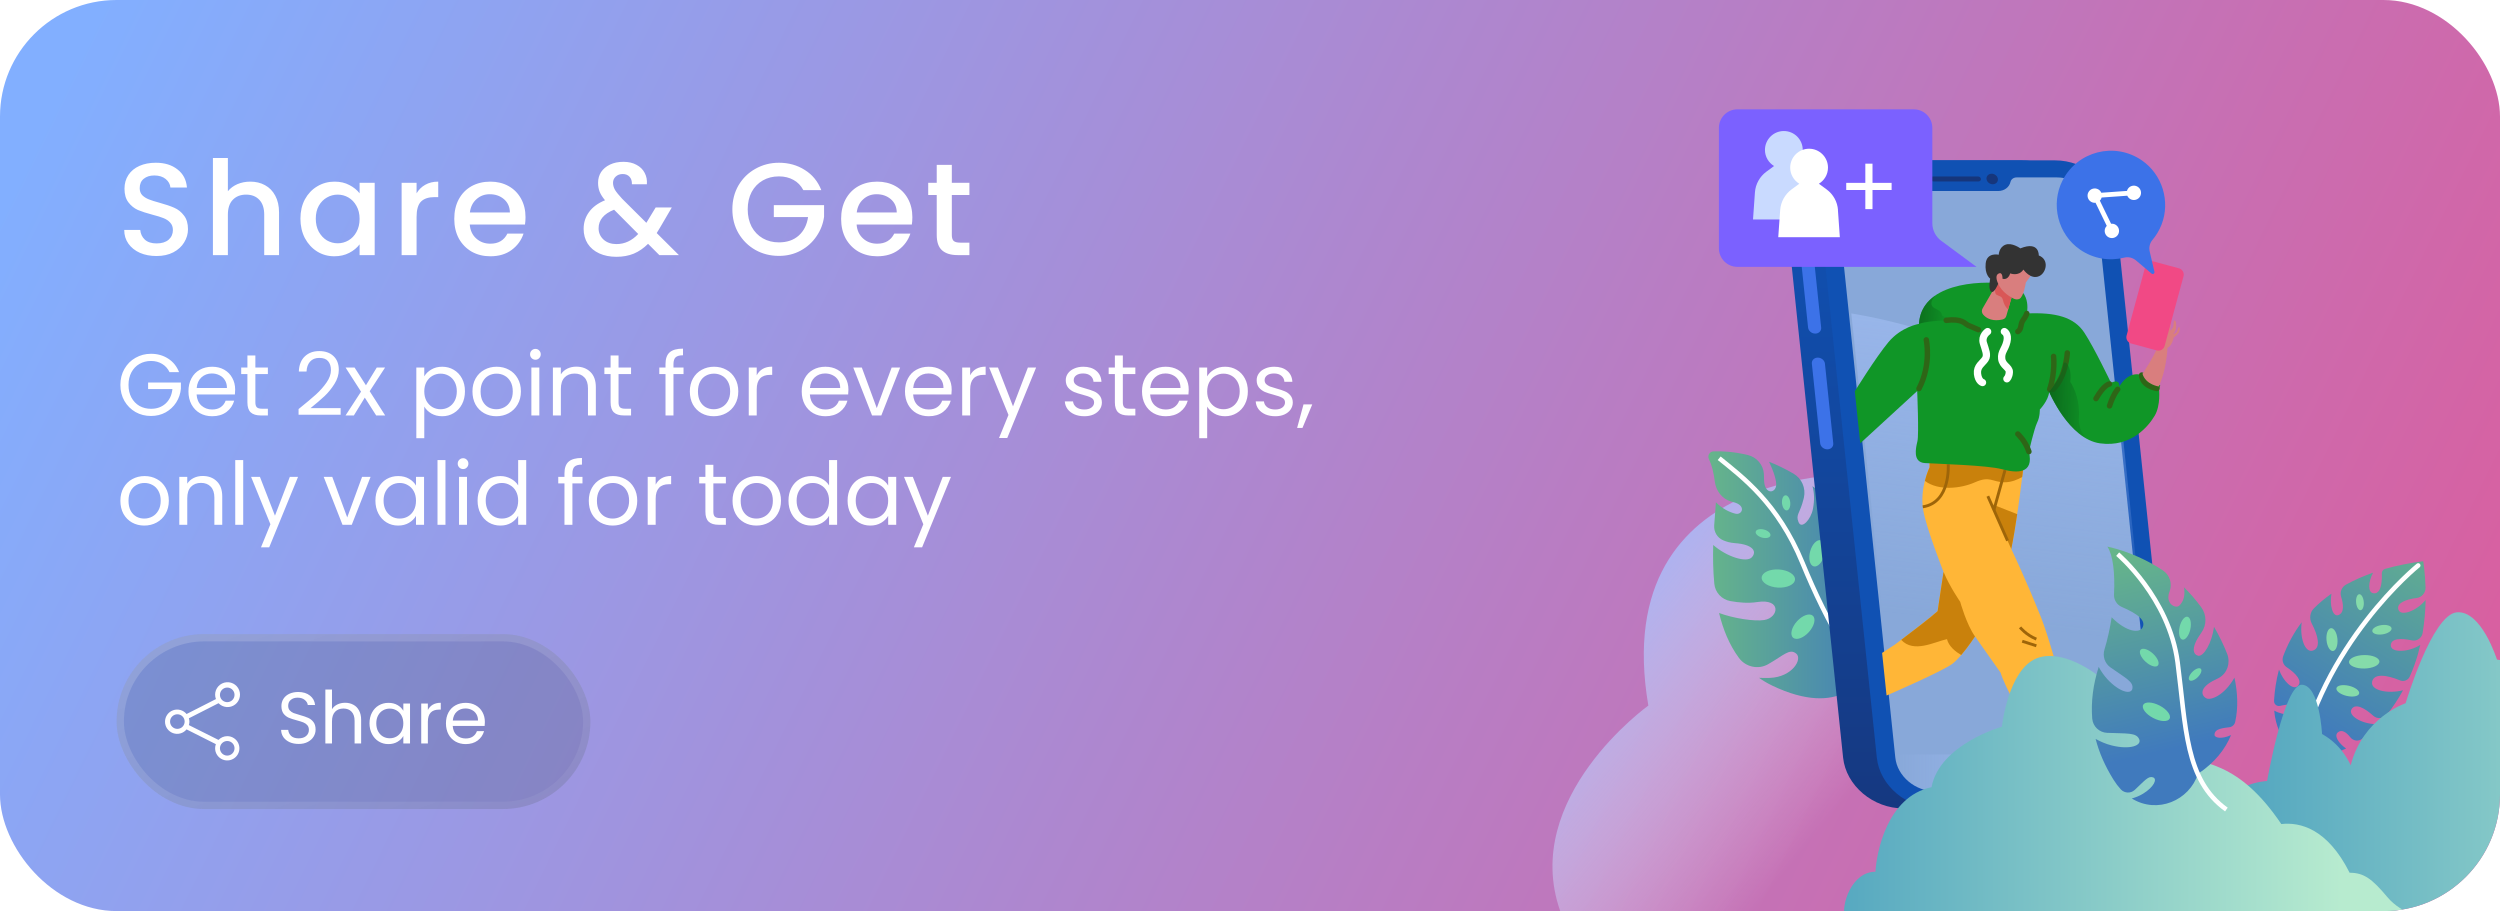 <svg width="343" height="125" viewBox="0 0 343 125" fill="none" xmlns="http://www.w3.org/2000/svg">
    <g clip-path="url(#clip0_1_1383)">
        <rect width="343" height="125" rx="16" fill="url(#paint0_linear_1_1383)"/>
        <path d="M21.472 35.126C20.632 35.126 19.876 34.982 19.204 34.694C18.532 34.394 18.004 33.974 17.62 33.434C17.236 32.894 17.044 32.264 17.044 31.544H19.24C19.288 32.084 19.498 32.528 19.87 32.876C20.254 33.224 20.788 33.398 21.472 33.398C22.18 33.398 22.732 33.23 23.128 32.894C23.524 32.546 23.722 32.102 23.722 31.562C23.722 31.142 23.596 30.8 23.344 30.536C23.104 30.272 22.798 30.068 22.426 29.924C22.066 29.78 21.562 29.624 20.914 29.456C20.098 29.24 19.432 29.024 18.916 28.808C18.412 28.58 17.98 28.232 17.62 27.764C17.26 27.296 17.08 26.672 17.08 25.892C17.08 25.172 17.26 24.542 17.62 24.002C17.98 23.462 18.484 23.048 19.132 22.76C19.78 22.472 20.53 22.328 21.382 22.328C22.594 22.328 23.584 22.634 24.352 23.246C25.132 23.846 25.564 24.674 25.648 25.73H23.38C23.344 25.274 23.128 24.884 22.732 24.56C22.336 24.236 21.814 24.074 21.166 24.074C20.578 24.074 20.098 24.224 19.726 24.524C19.354 24.824 19.168 25.256 19.168 25.82C19.168 26.204 19.282 26.522 19.51 26.774C19.75 27.014 20.05 27.206 20.41 27.35C20.77 27.494 21.262 27.65 21.886 27.818C22.714 28.046 23.386 28.274 23.902 28.502C24.43 28.73 24.874 29.084 25.234 29.564C25.606 30.032 25.792 30.662 25.792 31.454C25.792 32.09 25.618 32.69 25.27 33.254C24.934 33.818 24.436 34.274 23.776 34.622C23.128 34.958 22.36 35.126 21.472 35.126ZM34.343 24.92C35.099 24.92 35.771 25.082 36.359 25.406C36.959 25.73 37.427 26.21 37.763 26.846C38.111 27.482 38.285 28.25 38.285 29.15V35H36.251V29.456C36.251 28.568 36.029 27.89 35.585 27.422C35.141 26.942 34.535 26.702 33.767 26.702C32.999 26.702 32.387 26.942 31.931 27.422C31.487 27.89 31.265 28.568 31.265 29.456V35H29.213V21.68H31.265V26.234C31.613 25.814 32.051 25.49 32.579 25.262C33.119 25.034 33.707 24.92 34.343 24.92ZM41.219 29.996C41.219 29 41.423 28.118 41.831 27.35C42.251 26.582 42.815 25.988 43.523 25.568C44.243 25.136 45.035 24.92 45.899 24.92C46.679 24.92 47.357 25.076 47.933 25.388C48.521 25.688 48.989 26.066 49.337 26.522V25.082H51.407V35H49.337V33.524C48.989 33.992 48.515 34.382 47.915 34.694C47.315 35.006 46.631 35.162 45.863 35.162C45.011 35.162 44.231 34.946 43.523 34.514C42.815 34.07 42.251 33.458 41.831 32.678C41.423 31.886 41.219 30.992 41.219 29.996ZM49.337 30.032C49.337 29.348 49.193 28.754 48.905 28.25C48.629 27.746 48.263 27.362 47.807 27.098C47.351 26.834 46.859 26.702 46.331 26.702C45.803 26.702 45.311 26.834 44.855 27.098C44.399 27.35 44.027 27.728 43.739 28.232C43.463 28.724 43.325 29.312 43.325 29.996C43.325 30.68 43.463 31.28 43.739 31.796C44.027 32.312 44.399 32.708 44.855 32.984C45.323 33.248 45.815 33.38 46.331 33.38C46.859 33.38 47.351 33.248 47.807 32.984C48.263 32.72 48.629 32.336 48.905 31.832C49.193 31.316 49.337 30.716 49.337 30.032ZM57.154 26.522C57.454 26.018 57.85 25.628 58.342 25.352C58.846 25.064 59.44 24.92 60.124 24.92V27.044H59.602C58.798 27.044 58.186 27.248 57.766 27.656C57.358 28.064 57.154 28.772 57.154 29.78V35H55.102V25.082H57.154V26.522ZM72.1 29.798C72.1 30.17 72.076 30.506 72.028 30.806H64.45C64.51 31.598 64.804 32.234 65.332 32.714C65.86 33.194 66.508 33.434 67.276 33.434C68.38 33.434 69.16 32.972 69.616 32.048H71.83C71.53 32.96 70.984 33.71 70.192 34.298C69.412 34.874 68.44 35.162 67.276 35.162C66.328 35.162 65.476 34.952 64.72 34.532C63.976 34.1 63.388 33.5 62.956 32.732C62.536 31.952 62.326 31.052 62.326 30.032C62.326 29.012 62.53 28.118 62.938 27.35C63.358 26.57 63.94 25.97 64.684 25.55C65.44 25.13 66.304 24.92 67.276 24.92C68.212 24.92 69.046 25.124 69.778 25.532C70.51 25.94 71.08 26.516 71.488 27.26C71.896 27.992 72.1 28.838 72.1 29.798ZM69.958 29.15C69.946 28.394 69.676 27.788 69.148 27.332C68.62 26.876 67.966 26.648 67.186 26.648C66.478 26.648 65.872 26.876 65.368 27.332C64.864 27.776 64.564 28.382 64.468 29.15H69.958ZM90.461 35L88.913 33.452C88.313 34.052 87.659 34.502 86.951 34.802C86.243 35.09 85.451 35.234 84.575 35.234C83.687 35.234 82.901 35.078 82.217 34.766C81.533 34.454 81.005 34.01 80.633 33.434C80.261 32.846 80.075 32.168 80.075 31.4C80.075 30.536 80.321 29.768 80.813 29.096C81.305 28.412 82.037 27.872 83.009 27.476C82.661 27.056 82.415 26.666 82.271 26.306C82.127 25.934 82.055 25.526 82.055 25.082C82.055 24.53 82.193 24.038 82.469 23.606C82.757 23.174 83.165 22.832 83.693 22.58C84.221 22.328 84.833 22.202 85.529 22.202C86.237 22.202 86.837 22.34 87.329 22.616C87.833 22.88 88.205 23.246 88.445 23.714C88.697 24.182 88.799 24.704 88.751 25.28H86.699C86.711 24.836 86.603 24.494 86.375 24.254C86.147 24.002 85.835 23.876 85.439 23.876C85.043 23.876 84.719 23.996 84.467 24.236C84.227 24.464 84.107 24.746 84.107 25.082C84.107 25.406 84.197 25.73 84.377 26.054C84.569 26.366 84.899 26.774 85.367 27.278L88.679 30.572L89.957 28.466H92.171L90.551 31.238L90.101 31.976L93.143 35H90.461ZM84.575 33.488C85.703 33.488 86.699 33.026 87.563 32.102L84.251 28.772C82.835 29.336 82.127 30.188 82.127 31.328C82.127 31.94 82.355 32.456 82.811 32.876C83.267 33.284 83.855 33.488 84.575 33.488ZM110.218 26.09C109.894 25.466 109.444 24.998 108.868 24.686C108.292 24.362 107.626 24.2 106.87 24.2C106.042 24.2 105.304 24.386 104.656 24.758C104.008 25.13 103.498 25.658 103.126 26.342C102.766 27.026 102.586 27.818 102.586 28.718C102.586 29.618 102.766 30.416 103.126 31.112C103.498 31.796 104.008 32.324 104.656 32.696C105.304 33.068 106.042 33.254 106.87 33.254C107.986 33.254 108.892 32.942 109.588 32.318C110.284 31.694 110.71 30.848 110.866 29.78H106.168V28.142H113.062V29.744C112.93 30.716 112.582 31.61 112.018 32.426C111.466 33.242 110.74 33.896 109.84 34.388C108.952 34.868 107.962 35.108 106.87 35.108C105.694 35.108 104.62 34.838 103.648 34.298C102.676 33.746 101.902 32.984 101.326 32.012C100.762 31.04 100.48 29.942 100.48 28.718C100.48 27.494 100.762 26.396 101.326 25.424C101.902 24.452 102.676 23.696 103.648 23.156C104.632 22.604 105.706 22.328 106.87 22.328C108.202 22.328 109.384 22.658 110.416 23.318C111.46 23.966 112.216 24.89 112.684 26.09H110.218ZM125.176 29.798C125.176 30.17 125.152 30.506 125.104 30.806H117.526C117.586 31.598 117.88 32.234 118.408 32.714C118.936 33.194 119.584 33.434 120.352 33.434C121.456 33.434 122.236 32.972 122.692 32.048H124.906C124.606 32.96 124.06 33.71 123.268 34.298C122.488 34.874 121.516 35.162 120.352 35.162C119.404 35.162 118.552 34.952 117.796 34.532C117.052 34.1 116.464 33.5 116.032 32.732C115.612 31.952 115.402 31.052 115.402 30.032C115.402 29.012 115.606 28.118 116.014 27.35C116.434 26.57 117.016 25.97 117.76 25.55C118.516 25.13 119.38 24.92 120.352 24.92C121.288 24.92 122.122 25.124 122.854 25.532C123.586 25.94 124.156 26.516 124.564 27.26C124.972 27.992 125.176 28.838 125.176 29.798ZM123.034 29.15C123.022 28.394 122.752 27.788 122.224 27.332C121.696 26.876 121.042 26.648 120.262 26.648C119.554 26.648 118.948 26.876 118.444 27.332C117.94 27.776 117.64 28.382 117.544 29.15H123.034ZM130.59 26.756V32.246C130.59 32.618 130.674 32.888 130.842 33.056C131.022 33.212 131.322 33.29 131.742 33.29H133.002V35H131.382C130.458 35 129.75 34.784 129.258 34.352C128.766 33.92 128.52 33.218 128.52 32.246V26.756H127.35V25.082H128.52V22.616H130.59V25.082H133.002V26.756H130.59Z" fill="white"/>
        <path d="M23.26 51.06C23.028 50.572 22.692 50.196 22.252 49.932C21.812 49.66 21.3 49.524 20.716 49.524C20.132 49.524 19.604 49.66 19.132 49.932C18.668 50.196 18.3 50.58 18.028 51.084C17.764 51.58 17.632 52.156 17.632 52.812C17.632 53.468 17.764 54.044 18.028 54.54C18.3 55.036 18.668 55.42 19.132 55.692C19.604 55.956 20.132 56.088 20.716 56.088C21.532 56.088 22.204 55.844 22.732 55.356C23.26 54.868 23.568 54.208 23.656 53.376H20.32V52.488H24.82V53.328C24.756 54.016 24.54 54.648 24.172 55.224C23.804 55.792 23.32 56.244 22.72 56.58C22.12 56.908 21.452 57.072 20.716 57.072C19.94 57.072 19.232 56.892 18.592 56.532C17.952 56.164 17.444 55.656 17.068 55.008C16.7 54.36 16.516 53.628 16.516 52.812C16.516 51.996 16.7 51.264 17.068 50.616C17.444 49.96 17.952 49.452 18.592 49.092C19.232 48.724 19.94 48.54 20.716 48.54C21.604 48.54 22.388 48.76 23.068 49.2C23.756 49.64 24.256 50.26 24.568 51.06H23.26ZM32.264 53.46C32.264 53.668 32.252 53.888 32.228 54.12H26.972C27.012 54.768 27.232 55.276 27.632 55.644C28.04 56.004 28.532 56.184 29.108 56.184C29.58 56.184 29.972 56.076 30.284 55.86C30.604 55.636 30.828 55.34 30.956 54.972H32.132C31.956 55.604 31.604 56.12 31.076 56.52C30.548 56.912 29.892 57.108 29.108 57.108C28.484 57.108 27.924 56.968 27.428 56.688C26.94 56.408 26.556 56.012 26.276 55.5C25.996 54.98 25.856 54.38 25.856 53.7C25.856 53.02 25.992 52.424 26.264 51.912C26.536 51.4 26.916 51.008 27.404 50.736C27.9 50.456 28.468 50.316 29.108 50.316C29.732 50.316 30.284 50.452 30.764 50.724C31.244 50.996 31.612 51.372 31.868 51.852C32.132 52.324 32.264 52.86 32.264 53.46ZM31.136 53.232C31.136 52.816 31.044 52.46 30.86 52.164C30.676 51.86 30.424 51.632 30.104 51.48C29.792 51.32 29.444 51.24 29.06 51.24C28.508 51.24 28.036 51.416 27.644 51.768C27.26 52.12 27.04 52.608 26.984 53.232H31.136ZM35.037 51.324V55.2C35.037 55.52 35.105 55.748 35.241 55.884C35.377 56.012 35.613 56.076 35.949 56.076H36.753V57H35.769C35.161 57 34.705 56.86 34.401 56.58C34.097 56.3 33.945 55.84 33.945 55.2V51.324H33.093V50.424H33.945V48.768H35.037V50.424H36.753V51.324H35.037ZM40.964 56.124C41.98 55.308 42.776 54.64 43.352 54.12C43.928 53.592 44.412 53.044 44.804 52.476C45.204 51.9 45.404 51.336 45.404 50.784C45.404 50.264 45.276 49.856 45.02 49.56C44.772 49.256 44.368 49.104 43.808 49.104C43.264 49.104 42.84 49.276 42.536 49.62C42.24 49.956 42.08 50.408 42.056 50.976H41C41.032 50.08 41.304 49.388 41.816 48.9C42.328 48.412 42.988 48.168 43.796 48.168C44.62 48.168 45.272 48.396 45.752 48.852C46.24 49.308 46.484 49.936 46.484 50.736C46.484 51.4 46.284 52.048 45.884 52.68C45.492 53.304 45.044 53.856 44.54 54.336C44.036 54.808 43.392 55.36 42.608 55.992H46.736V56.904H40.964V56.124ZM51.61 57L50.05 54.552L48.55 57H47.41L49.534 53.736L47.41 50.424H48.646L50.206 52.86L51.694 50.424H52.834L50.722 53.676L52.846 57H51.61ZM58.211 51.636C58.427 51.26 58.747 50.948 59.171 50.7C59.603 50.444 60.103 50.316 60.671 50.316C61.255 50.316 61.783 50.456 62.255 50.736C62.735 51.016 63.111 51.412 63.383 51.924C63.655 52.428 63.791 53.016 63.791 53.688C63.791 54.352 63.655 54.944 63.383 55.464C63.111 55.984 62.735 56.388 62.255 56.676C61.783 56.964 61.255 57.108 60.671 57.108C60.111 57.108 59.615 56.984 59.183 56.736C58.759 56.48 58.435 56.164 58.211 55.788V60.12H57.119V50.424H58.211V51.636ZM62.675 53.688C62.675 53.192 62.575 52.76 62.375 52.392C62.175 52.024 61.903 51.744 61.559 51.552C61.223 51.36 60.851 51.264 60.443 51.264C60.043 51.264 59.671 51.364 59.327 51.564C58.991 51.756 58.719 52.04 58.511 52.416C58.311 52.784 58.211 53.212 58.211 53.7C58.211 54.196 58.311 54.632 58.511 55.008C58.719 55.376 58.991 55.66 59.327 55.86C59.671 56.052 60.043 56.148 60.443 56.148C60.851 56.148 61.223 56.052 61.559 55.86C61.903 55.66 62.175 55.376 62.375 55.008C62.575 54.632 62.675 54.192 62.675 53.688ZM68.097 57.108C67.481 57.108 66.921 56.968 66.417 56.688C65.921 56.408 65.529 56.012 65.241 55.5C64.961 54.98 64.821 54.38 64.821 53.7C64.821 53.028 64.965 52.436 65.253 51.924C65.549 51.404 65.949 51.008 66.453 50.736C66.957 50.456 67.521 50.316 68.145 50.316C68.769 50.316 69.333 50.456 69.837 50.736C70.341 51.008 70.737 51.4 71.025 51.912C71.321 52.424 71.469 53.02 71.469 53.7C71.469 54.38 71.317 54.98 71.013 55.5C70.717 56.012 70.313 56.408 69.801 56.688C69.289 56.968 68.721 57.108 68.097 57.108ZM68.097 56.148C68.489 56.148 68.857 56.056 69.201 55.872C69.545 55.688 69.821 55.412 70.029 55.044C70.245 54.676 70.353 54.228 70.353 53.7C70.353 53.172 70.249 52.724 70.041 52.356C69.833 51.988 69.561 51.716 69.225 51.54C68.889 51.356 68.525 51.264 68.133 51.264C67.733 51.264 67.365 51.356 67.029 51.54C66.701 51.716 66.437 51.988 66.237 52.356C66.037 52.724 65.937 53.172 65.937 53.7C65.937 54.236 66.033 54.688 66.225 55.056C66.425 55.424 66.689 55.7 67.017 55.884C67.345 56.06 67.705 56.148 68.097 56.148ZM73.469 49.356C73.26 49.356 73.085 49.284 72.941 49.14C72.796 48.996 72.725 48.82 72.725 48.612C72.725 48.404 72.796 48.228 72.941 48.084C73.085 47.94 73.26 47.868 73.469 47.868C73.668 47.868 73.837 47.94 73.972 48.084C74.117 48.228 74.189 48.404 74.189 48.612C74.189 48.82 74.117 48.996 73.972 49.14C73.837 49.284 73.668 49.356 73.469 49.356ZM73.996 50.424V57H72.904V50.424H73.996ZM79.062 50.304C79.862 50.304 80.51 50.548 81.006 51.036C81.502 51.516 81.75 52.212 81.75 53.124V57H80.67V53.28C80.67 52.624 80.506 52.124 80.178 51.78C79.85 51.428 79.402 51.252 78.834 51.252C78.258 51.252 77.798 51.432 77.454 51.792C77.118 52.152 76.95 52.676 76.95 53.364V57H75.858V50.424H76.95V51.36C77.166 51.024 77.458 50.764 77.826 50.58C78.202 50.396 78.614 50.304 79.062 50.304ZM84.865 51.324V55.2C84.865 55.52 84.933 55.748 85.069 55.884C85.205 56.012 85.441 56.076 85.777 56.076H86.581V57H85.597C84.989 57 84.533 56.86 84.229 56.58C83.925 56.3 83.773 55.84 83.773 55.2V51.324H82.921V50.424H83.773V48.768H84.865V50.424H86.581V51.324H84.865ZM93.78 51.324H92.4V57H91.308V51.324H90.456V50.424H91.308V49.956C91.308 49.22 91.496 48.684 91.872 48.348C92.256 48.004 92.868 47.832 93.708 47.832V48.744C93.228 48.744 92.888 48.84 92.688 49.032C92.496 49.216 92.4 49.524 92.4 49.956V50.424H93.78V51.324ZM97.921 57.108C97.305 57.108 96.745 56.968 96.241 56.688C95.745 56.408 95.353 56.012 95.065 55.5C94.785 54.98 94.645 54.38 94.645 53.7C94.645 53.028 94.789 52.436 95.077 51.924C95.373 51.404 95.773 51.008 96.277 50.736C96.781 50.456 97.345 50.316 97.969 50.316C98.593 50.316 99.157 50.456 99.661 50.736C100.165 51.008 100.561 51.4 100.849 51.912C101.145 52.424 101.293 53.02 101.293 53.7C101.293 54.38 101.141 54.98 100.837 55.5C100.541 56.012 100.137 56.408 99.625 56.688C99.113 56.968 98.545 57.108 97.921 57.108ZM97.921 56.148C98.313 56.148 98.681 56.056 99.025 55.872C99.369 55.688 99.645 55.412 99.853 55.044C100.069 54.676 100.177 54.228 100.177 53.7C100.177 53.172 100.073 52.724 99.865 52.356C99.657 51.988 99.385 51.716 99.049 51.54C98.713 51.356 98.349 51.264 97.957 51.264C97.557 51.264 97.189 51.356 96.853 51.54C96.525 51.716 96.261 51.988 96.061 52.356C95.861 52.724 95.761 53.172 95.761 53.7C95.761 54.236 95.857 54.688 96.049 55.056C96.249 55.424 96.513 55.7 96.841 55.884C97.169 56.06 97.529 56.148 97.921 56.148ZM103.821 51.492C104.013 51.116 104.285 50.824 104.637 50.616C104.997 50.408 105.433 50.304 105.945 50.304V51.432H105.657C104.433 51.432 103.821 52.096 103.821 53.424V57H102.729V50.424H103.821V51.492ZM116.404 53.46C116.404 53.668 116.392 53.888 116.368 54.12H111.112C111.152 54.768 111.372 55.276 111.772 55.644C112.18 56.004 112.672 56.184 113.248 56.184C113.72 56.184 114.112 56.076 114.424 55.86C114.744 55.636 114.968 55.34 115.096 54.972H116.272C116.096 55.604 115.744 56.12 115.216 56.52C114.688 56.912 114.032 57.108 113.248 57.108C112.624 57.108 112.064 56.968 111.568 56.688C111.08 56.408 110.696 56.012 110.416 55.5C110.136 54.98 109.996 54.38 109.996 53.7C109.996 53.02 110.132 52.424 110.404 51.912C110.676 51.4 111.056 51.008 111.544 50.736C112.04 50.456 112.608 50.316 113.248 50.316C113.872 50.316 114.424 50.452 114.904 50.724C115.384 50.996 115.752 51.372 116.008 51.852C116.272 52.324 116.404 52.86 116.404 53.46ZM115.276 53.232C115.276 52.816 115.184 52.46 115 52.164C114.816 51.86 114.564 51.632 114.244 51.48C113.932 51.32 113.584 51.24 113.2 51.24C112.648 51.24 112.176 51.416 111.784 51.768C111.4 52.12 111.18 52.608 111.124 53.232H115.276ZM120.294 55.992L122.334 50.424H123.498L120.918 57H119.646L117.066 50.424H118.242L120.294 55.992ZM130.572 53.46C130.572 53.668 130.56 53.888 130.536 54.12H125.28C125.32 54.768 125.54 55.276 125.94 55.644C126.348 56.004 126.84 56.184 127.416 56.184C127.888 56.184 128.28 56.076 128.592 55.86C128.912 55.636 129.136 55.34 129.264 54.972H130.44C130.264 55.604 129.912 56.12 129.384 56.52C128.856 56.912 128.2 57.108 127.416 57.108C126.792 57.108 126.232 56.968 125.736 56.688C125.248 56.408 124.864 56.012 124.584 55.5C124.304 54.98 124.164 54.38 124.164 53.7C124.164 53.02 124.3 52.424 124.572 51.912C124.844 51.4 125.224 51.008 125.712 50.736C126.208 50.456 126.776 50.316 127.416 50.316C128.04 50.316 128.592 50.452 129.072 50.724C129.552 50.996 129.92 51.372 130.176 51.852C130.44 52.324 130.572 52.86 130.572 53.46ZM129.444 53.232C129.444 52.816 129.352 52.46 129.168 52.164C128.984 51.86 128.732 51.632 128.412 51.48C128.1 51.32 127.752 51.24 127.368 51.24C126.816 51.24 126.344 51.416 125.952 51.768C125.568 52.12 125.348 52.608 125.292 53.232H129.444ZM133.106 51.492C133.298 51.116 133.57 50.824 133.922 50.616C134.282 50.408 134.718 50.304 135.23 50.304V51.432H134.942C133.718 51.432 133.106 52.096 133.106 53.424V57H132.014V50.424H133.106V51.492ZM142.154 50.424L138.194 60.096H137.066L138.362 56.928L135.71 50.424H136.922L138.986 55.752L141.026 50.424H142.154ZM148.779 57.108C148.275 57.108 147.823 57.024 147.423 56.856C147.023 56.68 146.707 56.44 146.475 56.136C146.243 55.824 146.115 55.468 146.091 55.068H147.219C147.251 55.396 147.403 55.664 147.675 55.872C147.955 56.08 148.319 56.184 148.767 56.184C149.183 56.184 149.511 56.092 149.751 55.908C149.991 55.724 150.111 55.492 150.111 55.212C150.111 54.924 149.983 54.712 149.727 54.576C149.471 54.432 149.075 54.292 148.539 54.156C148.051 54.028 147.651 53.9 147.339 53.772C147.035 53.636 146.771 53.44 146.547 53.184C146.331 52.92 146.223 52.576 146.223 52.152C146.223 51.816 146.323 51.508 146.523 51.228C146.723 50.948 147.007 50.728 147.375 50.568C147.743 50.4 148.163 50.316 148.635 50.316C149.363 50.316 149.951 50.5 150.399 50.868C150.847 51.236 151.087 51.74 151.119 52.38H150.027C150.003 52.036 149.863 51.76 149.607 51.552C149.359 51.344 149.023 51.24 148.599 51.24C148.207 51.24 147.895 51.324 147.663 51.492C147.431 51.66 147.315 51.88 147.315 52.152C147.315 52.368 147.383 52.548 147.519 52.692C147.663 52.828 147.839 52.94 148.047 53.028C148.263 53.108 148.559 53.2 148.935 53.304C149.407 53.432 149.791 53.56 150.087 53.688C150.383 53.808 150.635 53.992 150.843 54.24C151.059 54.488 151.171 54.812 151.179 55.212C151.179 55.572 151.079 55.896 150.879 56.184C150.679 56.472 150.395 56.7 150.027 56.868C149.667 57.028 149.251 57.108 148.779 57.108ZM154.053 51.324V55.2C154.053 55.52 154.121 55.748 154.257 55.884C154.393 56.012 154.629 56.076 154.965 56.076H155.769V57H154.785C154.177 57 153.721 56.86 153.417 56.58C153.113 56.3 152.961 55.84 152.961 55.2V51.324H152.109V50.424H152.961V48.768H154.053V50.424H155.769V51.324H154.053ZM163.092 53.46C163.092 53.668 163.08 53.888 163.056 54.12H157.8C157.84 54.768 158.06 55.276 158.46 55.644C158.868 56.004 159.36 56.184 159.936 56.184C160.408 56.184 160.8 56.076 161.112 55.86C161.432 55.636 161.656 55.34 161.784 54.972H162.96C162.784 55.604 162.432 56.12 161.904 56.52C161.376 56.912 160.72 57.108 159.936 57.108C159.312 57.108 158.752 56.968 158.256 56.688C157.768 56.408 157.384 56.012 157.104 55.5C156.824 54.98 156.684 54.38 156.684 53.7C156.684 53.02 156.82 52.424 157.092 51.912C157.364 51.4 157.744 51.008 158.232 50.736C158.728 50.456 159.296 50.316 159.936 50.316C160.56 50.316 161.112 50.452 161.592 50.724C162.072 50.996 162.44 51.372 162.696 51.852C162.96 52.324 163.092 52.86 163.092 53.46ZM161.964 53.232C161.964 52.816 161.872 52.46 161.688 52.164C161.504 51.86 161.252 51.632 160.932 51.48C160.62 51.32 160.272 51.24 159.888 51.24C159.336 51.24 158.864 51.416 158.472 51.768C158.088 52.12 157.868 52.608 157.812 53.232H161.964ZM165.625 51.636C165.841 51.26 166.161 50.948 166.585 50.7C167.017 50.444 167.517 50.316 168.085 50.316C168.669 50.316 169.197 50.456 169.669 50.736C170.149 51.016 170.525 51.412 170.797 51.924C171.069 52.428 171.205 53.016 171.205 53.688C171.205 54.352 171.069 54.944 170.797 55.464C170.525 55.984 170.149 56.388 169.669 56.676C169.197 56.964 168.669 57.108 168.085 57.108C167.525 57.108 167.029 56.984 166.597 56.736C166.173 56.48 165.849 56.164 165.625 55.788V60.12H164.533V50.424H165.625V51.636ZM170.089 53.688C170.089 53.192 169.989 52.76 169.789 52.392C169.589 52.024 169.317 51.744 168.973 51.552C168.637 51.36 168.265 51.264 167.857 51.264C167.457 51.264 167.085 51.364 166.741 51.564C166.405 51.756 166.133 52.04 165.925 52.416C165.725 52.784 165.625 53.212 165.625 53.7C165.625 54.196 165.725 54.632 165.925 55.008C166.133 55.376 166.405 55.66 166.741 55.86C167.085 56.052 167.457 56.148 167.857 56.148C168.265 56.148 168.637 56.052 168.973 55.86C169.317 55.66 169.589 55.376 169.789 55.008C169.989 54.632 170.089 54.192 170.089 53.688ZM174.971 57.108C174.467 57.108 174.015 57.024 173.615 56.856C173.215 56.68 172.899 56.44 172.667 56.136C172.435 55.824 172.307 55.468 172.283 55.068H173.411C173.443 55.396 173.595 55.664 173.867 55.872C174.147 56.08 174.511 56.184 174.959 56.184C175.375 56.184 175.703 56.092 175.943 55.908C176.183 55.724 176.303 55.492 176.303 55.212C176.303 54.924 176.175 54.712 175.919 54.576C175.663 54.432 175.267 54.292 174.731 54.156C174.243 54.028 173.843 53.9 173.531 53.772C173.227 53.636 172.963 53.44 172.739 53.184C172.523 52.92 172.415 52.576 172.415 52.152C172.415 51.816 172.515 51.508 172.715 51.228C172.915 50.948 173.199 50.728 173.567 50.568C173.935 50.4 174.355 50.316 174.827 50.316C175.555 50.316 176.143 50.5 176.591 50.868C177.039 51.236 177.279 51.74 177.311 52.38H176.219C176.195 52.036 176.055 51.76 175.799 51.552C175.551 51.344 175.215 51.24 174.791 51.24C174.399 51.24 174.087 51.324 173.855 51.492C173.623 51.66 173.507 51.88 173.507 52.152C173.507 52.368 173.575 52.548 173.711 52.692C173.855 52.828 174.031 52.94 174.239 53.028C174.455 53.108 174.751 53.2 175.127 53.304C175.599 53.432 175.983 53.56 176.279 53.688C176.575 53.808 176.827 53.992 177.035 54.24C177.251 54.488 177.363 54.812 177.371 55.212C177.371 55.572 177.271 55.896 177.071 56.184C176.871 56.472 176.587 56.7 176.219 56.868C175.859 57.028 175.443 57.108 174.971 57.108ZM180.04 55.488L178.696 58.716H177.964L178.84 55.488H180.04ZM19.792 72.108C19.176 72.108 18.616 71.968 18.112 71.688C17.616 71.408 17.224 71.012 16.936 70.5C16.656 69.98 16.516 69.38 16.516 68.7C16.516 68.028 16.66 67.436 16.948 66.924C17.244 66.404 17.644 66.008 18.148 65.736C18.652 65.456 19.216 65.316 19.84 65.316C20.464 65.316 21.028 65.456 21.532 65.736C22.036 66.008 22.432 66.4 22.72 66.912C23.016 67.424 23.164 68.02 23.164 68.7C23.164 69.38 23.012 69.98 22.708 70.5C22.412 71.012 22.008 71.408 21.496 71.688C20.984 71.968 20.416 72.108 19.792 72.108ZM19.792 71.148C20.184 71.148 20.552 71.056 20.896 70.872C21.24 70.688 21.516 70.412 21.724 70.044C21.94 69.676 22.048 69.228 22.048 68.7C22.048 68.172 21.944 67.724 21.736 67.356C21.528 66.988 21.256 66.716 20.92 66.54C20.584 66.356 20.22 66.264 19.828 66.264C19.428 66.264 19.06 66.356 18.724 66.54C18.396 66.716 18.132 66.988 17.932 67.356C17.732 67.724 17.632 68.172 17.632 68.7C17.632 69.236 17.728 69.688 17.92 70.056C18.12 70.424 18.384 70.7 18.712 70.884C19.04 71.06 19.4 71.148 19.792 71.148ZM27.804 65.304C28.604 65.304 29.252 65.548 29.748 66.036C30.244 66.516 30.492 67.212 30.492 68.124V72H29.412V68.28C29.412 67.624 29.248 67.124 28.92 66.78C28.592 66.428 28.144 66.252 27.576 66.252C27 66.252 26.54 66.432 26.196 66.792C25.86 67.152 25.692 67.676 25.692 68.364V72H24.6V65.424H25.692V66.36C25.908 66.024 26.2 65.764 26.568 65.58C26.944 65.396 27.356 65.304 27.804 65.304ZM33.368 63.12V72H32.276V63.12H33.368ZM40.893 65.424L36.933 75.096H35.805L37.101 71.928L34.449 65.424H35.661L37.725 70.752L39.765 65.424H40.893ZM47.638 70.992L49.678 65.424H50.842L48.262 72H46.99L44.41 65.424H45.586L47.638 70.992ZM51.508 68.688C51.508 68.016 51.644 67.428 51.916 66.924C52.188 66.412 52.56 66.016 53.032 65.736C53.512 65.456 54.044 65.316 54.628 65.316C55.204 65.316 55.704 65.44 56.128 65.688C56.552 65.936 56.868 66.248 57.076 66.624V65.424H58.18V72H57.076V70.776C56.86 71.16 56.536 71.48 56.104 71.736C55.68 71.984 55.184 72.108 54.616 72.108C54.032 72.108 53.504 71.964 53.032 71.676C52.56 71.388 52.188 70.984 51.916 70.464C51.644 69.944 51.508 69.352 51.508 68.688ZM57.076 68.7C57.076 68.204 56.976 67.772 56.776 67.404C56.576 67.036 56.304 66.756 55.96 66.564C55.624 66.364 55.252 66.264 54.844 66.264C54.436 66.264 54.064 66.36 53.728 66.552C53.392 66.744 53.124 67.024 52.924 67.392C52.724 67.76 52.624 68.192 52.624 68.688C52.624 69.192 52.724 69.632 52.924 70.008C53.124 70.376 53.392 70.66 53.728 70.86C54.064 71.052 54.436 71.148 54.844 71.148C55.252 71.148 55.624 71.052 55.96 70.86C56.304 70.66 56.576 70.376 56.776 70.008C56.976 69.632 57.076 69.196 57.076 68.7ZM61.118 63.12V72H60.026V63.12H61.118ZM63.543 64.356C63.335 64.356 63.159 64.284 63.015 64.14C62.871 63.996 62.799 63.82 62.799 63.612C62.799 63.404 62.871 63.228 63.015 63.084C63.159 62.94 63.335 62.868 63.543 62.868C63.743 62.868 63.911 62.94 64.047 63.084C64.191 63.228 64.263 63.404 64.263 63.612C64.263 63.82 64.191 63.996 64.047 64.14C63.911 64.284 63.743 64.356 63.543 64.356ZM64.071 65.424V72H62.979V65.424H64.071ZM65.524 68.688C65.524 68.016 65.66 67.428 65.932 66.924C66.204 66.412 66.576 66.016 67.048 65.736C67.528 65.456 68.064 65.316 68.656 65.316C69.168 65.316 69.644 65.436 70.084 65.676C70.524 65.908 70.86 66.216 71.092 66.6V63.12H72.196V72H71.092V70.764C70.876 71.156 70.556 71.48 70.132 71.736C69.708 71.984 69.212 72.108 68.644 72.108C68.06 72.108 67.528 71.964 67.048 71.676C66.576 71.388 66.204 70.984 65.932 70.464C65.66 69.944 65.524 69.352 65.524 68.688ZM71.092 68.7C71.092 68.204 70.992 67.772 70.792 67.404C70.592 67.036 70.32 66.756 69.976 66.564C69.64 66.364 69.268 66.264 68.86 66.264C68.452 66.264 68.08 66.36 67.744 66.552C67.408 66.744 67.14 67.024 66.94 67.392C66.74 67.76 66.64 68.192 66.64 68.688C66.64 69.192 66.74 69.632 66.94 70.008C67.14 70.376 67.408 70.66 67.744 70.86C68.08 71.052 68.452 71.148 68.86 71.148C69.268 71.148 69.64 71.052 69.976 70.86C70.32 70.66 70.592 70.376 70.792 70.008C70.992 69.632 71.092 69.196 71.092 68.7ZM79.916 66.324H78.536V72H77.444V66.324H76.592V65.424H77.444V64.956C77.444 64.22 77.632 63.684 78.008 63.348C78.392 63.004 79.004 62.832 79.844 62.832V63.744C79.364 63.744 79.024 63.84 78.824 64.032C78.632 64.216 78.536 64.524 78.536 64.956V65.424H79.916V66.324ZM84.058 72.108C83.442 72.108 82.882 71.968 82.378 71.688C81.882 71.408 81.49 71.012 81.202 70.5C80.922 69.98 80.782 69.38 80.782 68.7C80.782 68.028 80.926 67.436 81.214 66.924C81.51 66.404 81.91 66.008 82.414 65.736C82.918 65.456 83.482 65.316 84.106 65.316C84.73 65.316 85.294 65.456 85.798 65.736C86.302 66.008 86.698 66.4 86.986 66.912C87.282 67.424 87.43 68.02 87.43 68.7C87.43 69.38 87.278 69.98 86.974 70.5C86.678 71.012 86.274 71.408 85.762 71.688C85.25 71.968 84.682 72.108 84.058 72.108ZM84.058 71.148C84.45 71.148 84.818 71.056 85.162 70.872C85.506 70.688 85.782 70.412 85.99 70.044C86.206 69.676 86.314 69.228 86.314 68.7C86.314 68.172 86.21 67.724 86.002 67.356C85.794 66.988 85.522 66.716 85.186 66.54C84.85 66.356 84.486 66.264 84.094 66.264C83.694 66.264 83.326 66.356 82.99 66.54C82.662 66.716 82.398 66.988 82.198 67.356C81.998 67.724 81.898 68.172 81.898 68.7C81.898 69.236 81.994 69.688 82.186 70.056C82.386 70.424 82.65 70.7 82.978 70.884C83.306 71.06 83.666 71.148 84.058 71.148ZM89.957 66.492C90.149 66.116 90.421 65.824 90.773 65.616C91.133 65.408 91.569 65.304 92.081 65.304V66.432H91.793C90.569 66.432 89.957 67.096 89.957 68.424V72H88.865V65.424H89.957V66.492ZM97.873 66.324V70.2C97.873 70.52 97.941 70.748 98.077 70.884C98.213 71.012 98.449 71.076 98.785 71.076H99.589V72H98.605C97.997 72 97.541 71.86 97.237 71.58C96.933 71.3 96.781 70.84 96.781 70.2V66.324H95.929V65.424H96.781V63.768H97.873V65.424H99.589V66.324H97.873ZM103.78 72.108C103.164 72.108 102.604 71.968 102.1 71.688C101.604 71.408 101.212 71.012 100.924 70.5C100.644 69.98 100.504 69.38 100.504 68.7C100.504 68.028 100.648 67.436 100.936 66.924C101.232 66.404 101.632 66.008 102.136 65.736C102.64 65.456 103.204 65.316 103.828 65.316C104.452 65.316 105.016 65.456 105.52 65.736C106.024 66.008 106.42 66.4 106.708 66.912C107.004 67.424 107.152 68.02 107.152 68.7C107.152 69.38 107 69.98 106.696 70.5C106.4 71.012 105.996 71.408 105.484 71.688C104.972 71.968 104.404 72.108 103.78 72.108ZM103.78 71.148C104.172 71.148 104.54 71.056 104.884 70.872C105.228 70.688 105.504 70.412 105.712 70.044C105.928 69.676 106.036 69.228 106.036 68.7C106.036 68.172 105.932 67.724 105.724 67.356C105.516 66.988 105.244 66.716 104.908 66.54C104.572 66.356 104.208 66.264 103.816 66.264C103.416 66.264 103.048 66.356 102.712 66.54C102.384 66.716 102.12 66.988 101.92 67.356C101.72 67.724 101.62 68.172 101.62 68.7C101.62 69.236 101.716 69.688 101.908 70.056C102.108 70.424 102.372 70.7 102.7 70.884C103.028 71.06 103.388 71.148 103.78 71.148ZM108.18 68.688C108.18 68.016 108.316 67.428 108.588 66.924C108.86 66.412 109.232 66.016 109.704 65.736C110.184 65.456 110.72 65.316 111.312 65.316C111.824 65.316 112.3 65.436 112.74 65.676C113.18 65.908 113.516 66.216 113.748 66.6V63.12H114.852V72H113.748V70.764C113.532 71.156 113.212 71.48 112.788 71.736C112.364 71.984 111.868 72.108 111.3 72.108C110.716 72.108 110.184 71.964 109.704 71.676C109.232 71.388 108.86 70.984 108.588 70.464C108.316 69.944 108.18 69.352 108.18 68.688ZM113.748 68.7C113.748 68.204 113.648 67.772 113.448 67.404C113.248 67.036 112.976 66.756 112.632 66.564C112.296 66.364 111.924 66.264 111.516 66.264C111.108 66.264 110.736 66.36 110.4 66.552C110.064 66.744 109.796 67.024 109.596 67.392C109.396 67.76 109.296 68.192 109.296 68.688C109.296 69.192 109.396 69.632 109.596 70.008C109.796 70.376 110.064 70.66 110.4 70.86C110.736 71.052 111.108 71.148 111.516 71.148C111.924 71.148 112.296 71.052 112.632 70.86C112.976 70.66 113.248 70.376 113.448 70.008C113.648 69.632 113.748 69.196 113.748 68.7ZM116.289 68.688C116.289 68.016 116.425 67.428 116.697 66.924C116.969 66.412 117.341 66.016 117.813 65.736C118.293 65.456 118.825 65.316 119.409 65.316C119.985 65.316 120.485 65.44 120.909 65.688C121.333 65.936 121.649 66.248 121.857 66.624V65.424H122.961V72H121.857V70.776C121.641 71.16 121.317 71.48 120.885 71.736C120.461 71.984 119.965 72.108 119.397 72.108C118.813 72.108 118.285 71.964 117.813 71.676C117.341 71.388 116.969 70.984 116.697 70.464C116.425 69.944 116.289 69.352 116.289 68.688ZM121.857 68.7C121.857 68.204 121.757 67.772 121.557 67.404C121.357 67.036 121.085 66.756 120.741 66.564C120.405 66.364 120.033 66.264 119.625 66.264C119.217 66.264 118.845 66.36 118.509 66.552C118.173 66.744 117.905 67.024 117.705 67.392C117.505 67.76 117.405 68.192 117.405 68.688C117.405 69.192 117.505 69.632 117.705 70.008C117.905 70.376 118.173 70.66 118.509 70.86C118.845 71.052 119.217 71.148 119.625 71.148C120.033 71.148 120.405 71.052 120.741 70.86C121.085 70.66 121.357 70.376 121.557 70.008C121.757 69.632 121.857 69.196 121.857 68.7ZM130.471 65.424L126.511 75.096H125.383L126.679 71.928L124.027 65.424H125.239L127.303 70.752L129.343 65.424H130.471Z" fill="white"/>
        <g filter="url(#filter0_d_1_1383)">
            <rect x="16" y="83" width="65" height="24" rx="12" fill="#2F3C50" fill-opacity="0.2"/>
            <rect x="16.5" y="83.5" width="64" height="23" rx="11.5" stroke="url(#paint1_linear_1_1383)"/>
            <path d="M31.177 97C30.952 97.001 30.73 97.047 30.524 97.136C30.318 97.225 30.132 97.354 29.977 97.517L25.913 95.483C26.013 95.18 26.013 94.853 25.913 94.55L29.983 92.48C30.275 92.787 30.67 92.975 31.093 93.007C31.515 93.039 31.934 92.913 32.269 92.653C32.603 92.393 32.829 92.018 32.902 91.601C32.976 91.184 32.891 90.755 32.666 90.396C32.44 90.038 32.089 89.776 31.682 89.662C31.274 89.548 30.838 89.589 30.459 89.778C30.08 89.968 29.785 90.291 29.631 90.685C29.477 91.08 29.476 91.518 29.627 91.913L25.597 93.963C25.379 93.697 25.084 93.505 24.753 93.413C24.422 93.321 24.07 93.333 23.746 93.449C23.423 93.564 23.142 93.777 22.944 94.058C22.746 94.339 22.64 94.675 22.64 95.018C22.64 95.362 22.746 95.698 22.944 95.979C23.142 96.26 23.423 96.473 23.746 96.588C24.07 96.704 24.422 96.716 24.753 96.624C25.084 96.532 25.379 96.34 25.597 96.073L29.617 98.097C29.549 98.279 29.514 98.472 29.513 98.667C29.513 98.996 29.611 99.319 29.794 99.593C29.977 99.867 30.238 100.08 30.542 100.207C30.847 100.333 31.182 100.366 31.505 100.301C31.828 100.237 32.126 100.078 32.359 99.845C32.592 99.612 32.75 99.315 32.815 98.992C32.879 98.669 32.846 98.334 32.72 98.029C32.594 97.724 32.38 97.464 32.106 97.281C31.832 97.098 31.51 97 31.18 97H31.177ZM31.177 90.333C31.375 90.333 31.568 90.392 31.732 90.502C31.897 90.612 32.025 90.768 32.101 90.951C32.176 91.133 32.196 91.335 32.157 91.528C32.119 91.722 32.024 91.901 31.884 92.04C31.744 92.18 31.566 92.276 31.372 92.314C31.178 92.353 30.977 92.333 30.794 92.257C30.611 92.182 30.455 92.053 30.345 91.889C30.235 91.725 30.177 91.531 30.177 91.333C30.177 91.068 30.282 90.814 30.47 90.626C30.657 90.439 30.912 90.333 31.177 90.333ZM24.333 96C24.136 96 23.942 95.941 23.778 95.832C23.613 95.722 23.485 95.566 23.41 95.383C23.334 95.2 23.314 94.999 23.353 94.805C23.391 94.611 23.486 94.433 23.626 94.293C23.766 94.153 23.944 94.058 24.138 94.019C24.332 93.981 24.533 94.001 24.716 94.076C24.899 94.152 25.055 94.28 25.165 94.445C25.275 94.609 25.333 94.802 25.333 95C25.333 95.265 25.228 95.52 25.041 95.707C24.853 95.895 24.599 96 24.333 96ZM31.177 99.667C30.979 99.667 30.786 99.608 30.621 99.498C30.457 99.388 30.329 99.232 30.253 99.049C30.177 98.867 30.157 98.666 30.196 98.472C30.235 98.278 30.33 98.1 30.47 97.96C30.61 97.82 30.788 97.725 30.982 97.686C31.176 97.647 31.377 97.667 31.559 97.743C31.742 97.819 31.898 97.947 32.008 98.111C32.118 98.276 32.177 98.469 32.177 98.667C32.177 98.932 32.071 99.186 31.884 99.374C31.696 99.561 31.442 99.667 31.177 99.667Z" fill="white"/>
            <path d="M40.98 98.07C40.52 98.07 40.107 97.99 39.74 97.83C39.38 97.663 39.097 97.437 38.89 97.15C38.683 96.857 38.577 96.52 38.57 96.14H39.54C39.573 96.467 39.707 96.743 39.94 96.97C40.18 97.19 40.527 97.3 40.98 97.3C41.413 97.3 41.753 97.193 42 96.98C42.253 96.76 42.38 96.48 42.38 96.14C42.38 95.873 42.307 95.657 42.16 95.49C42.013 95.323 41.83 95.197 41.61 95.11C41.39 95.023 41.093 94.93 40.72 94.83C40.26 94.71 39.89 94.59 39.61 94.47C39.337 94.35 39.1 94.163 38.9 93.91C38.707 93.65 38.61 93.303 38.61 92.87C38.61 92.49 38.707 92.153 38.9 91.86C39.093 91.567 39.363 91.34 39.71 91.18C40.063 91.02 40.467 90.94 40.92 90.94C41.573 90.94 42.107 91.103 42.52 91.43C42.94 91.757 43.177 92.19 43.23 92.73H42.23C42.197 92.463 42.057 92.23 41.81 92.03C41.563 91.823 41.237 91.72 40.83 91.72C40.45 91.72 40.14 91.82 39.9 92.02C39.66 92.213 39.54 92.487 39.54 92.84C39.54 93.093 39.61 93.3 39.75 93.46C39.897 93.62 40.073 93.743 40.28 93.83C40.493 93.91 40.79 94.003 41.17 94.11C41.63 94.237 42 94.363 42.28 94.49C42.56 94.61 42.8 94.8 43 95.06C43.2 95.313 43.3 95.66 43.3 96.1C43.3 96.44 43.21 96.76 43.03 97.06C42.85 97.36 42.583 97.603 42.23 97.79C41.877 97.977 41.46 98.07 40.98 98.07ZM47.359 92.42C47.773 92.42 48.146 92.51 48.479 92.69C48.812 92.863 49.072 93.127 49.259 93.48C49.453 93.833 49.549 94.263 49.549 94.77V98H48.649V94.9C48.649 94.353 48.513 93.937 48.239 93.65C47.966 93.357 47.593 93.21 47.119 93.21C46.639 93.21 46.256 93.36 45.969 93.66C45.689 93.96 45.549 94.397 45.549 94.97V98H44.639V90.6H45.549V93.3C45.729 93.02 45.976 92.803 46.289 92.65C46.609 92.497 46.966 92.42 47.359 92.42ZM50.696 95.24C50.696 94.68 50.809 94.19 51.036 93.77C51.262 93.343 51.572 93.013 51.966 92.78C52.366 92.547 52.809 92.43 53.296 92.43C53.776 92.43 54.192 92.533 54.546 92.74C54.899 92.947 55.162 93.207 55.336 93.52V92.52H56.256V98H55.336V96.98C55.156 97.3 54.886 97.567 54.526 97.78C54.172 97.987 53.759 98.09 53.286 98.09C52.799 98.09 52.359 97.97 51.966 97.73C51.572 97.49 51.262 97.153 51.036 96.72C50.809 96.287 50.696 95.793 50.696 95.24ZM55.336 95.25C55.336 94.837 55.252 94.477 55.086 94.17C54.919 93.863 54.692 93.63 54.406 93.47C54.126 93.303 53.816 93.22 53.476 93.22C53.136 93.22 52.826 93.3 52.546 93.46C52.266 93.62 52.042 93.853 51.876 94.16C51.709 94.467 51.626 94.827 51.626 95.24C51.626 95.66 51.709 96.027 51.876 96.34C52.042 96.647 52.266 96.883 52.546 97.05C52.826 97.21 53.136 97.29 53.476 97.29C53.816 97.29 54.126 97.21 54.406 97.05C54.692 96.883 54.919 96.647 55.086 96.34C55.252 96.027 55.336 95.663 55.336 95.25ZM58.703 93.41C58.863 93.097 59.09 92.853 59.383 92.68C59.683 92.507 60.047 92.42 60.473 92.42V93.36H60.233C59.213 93.36 58.703 93.913 58.703 95.02V98H57.793V92.52H58.703V93.41ZM66.524 95.05C66.524 95.223 66.514 95.407 66.494 95.6H62.114C62.147 96.14 62.331 96.563 62.664 96.87C63.004 97.17 63.414 97.32 63.894 97.32C64.287 97.32 64.614 97.23 64.874 97.05C65.141 96.863 65.327 96.617 65.434 96.31H66.414C66.267 96.837 65.974 97.267 65.534 97.6C65.094 97.927 64.547 98.09 63.894 98.09C63.374 98.09 62.907 97.973 62.494 97.74C62.087 97.507 61.767 97.177 61.534 96.75C61.301 96.317 61.184 95.817 61.184 95.25C61.184 94.683 61.297 94.187 61.524 93.76C61.751 93.333 62.067 93.007 62.474 92.78C62.887 92.547 63.361 92.43 63.894 92.43C64.414 92.43 64.874 92.543 65.274 92.77C65.674 92.997 65.981 93.31 66.194 93.71C66.414 94.103 66.524 94.55 66.524 95.05ZM65.584 94.86C65.584 94.513 65.507 94.217 65.354 93.97C65.201 93.717 64.991 93.527 64.724 93.4C64.464 93.267 64.174 93.2 63.854 93.2C63.394 93.2 63.001 93.347 62.674 93.64C62.354 93.933 62.171 94.34 62.124 94.86H65.584Z" fill="white"/>
        </g>
        <path d="M214.059 125H284L256.571 65.025C256.571 65.025 220.383 62.935 226.152 96.804C226.152 96.804 208.569 109.419 214.063 125H214.059Z" fill="url(#paint2_linear_1_1383)"/>
        <path d="M260.095 82.388C259.588 84.252 257.999 85.763 256.895 86.17C255.49 86.688 254.41 85.537 255.086 84.621C255.759 83.705 257.138 84.126 258.47 82.54C258.523 82.475 258.575 82.411 258.622 82.344C259.36 81.334 259.442 79.984 258.93 78.839C257.864 76.462 256.254 74.082 254.307 71.875C254.474 73.157 254.334 74.551 254.205 75.605C253.971 77.516 252.925 79.41 251.901 78.86C250.876 78.309 251.681 76.556 252.779 74.287C252.94 73.956 253.06 73.614 253.148 73.271C253.493 71.933 253.078 70.514 252.076 69.562C251.453 68.968 250.806 68.397 250.144 67.847C249.65 67.437 249.158 67.056 248.672 66.699C248.918 67.595 248.976 68.596 248.73 69.846C248.446 71.286 247.173 72.683 246.754 71.626C246.336 70.569 246.947 70.519 247.463 68.406C247.474 68.359 247.483 68.315 247.495 68.268C247.782 66.98 247.211 65.645 246.069 64.984C244.895 64.301 243.774 63.769 242.714 63.35C243.306 64.577 243.83 66.099 243.669 66.746C243.414 67.77 242.006 67.773 242.023 65.686C242.023 65.452 242.021 65.232 242.006 65.025C241.927 63.769 241.016 62.715 239.793 62.425C237.749 61.936 236.116 61.883 235.079 61.93C234.55 61.954 234.23 62.516 234.465 62.993C234.851 63.777 235.117 64.834 235.273 66.081C235.431 67.334 236.259 68.435 237.465 68.801C237.55 68.827 237.638 68.851 237.729 68.871C239.681 69.31 239.023 70.701 238.118 70.481C237.319 70.288 236.347 69.84 235.422 68.909C235.384 69.638 235.278 70.745 235.185 72.1C235.126 72.961 235.609 73.772 236.4 74.12C236.859 74.322 237.398 74.475 238.022 74.518C240.46 74.688 241.119 75.64 240.34 76.471C239.635 77.223 236.947 76.43 235.053 74.77C235.006 76.412 235.024 78.23 235.202 80.089C235.317 81.29 236.224 82.256 237.41 82.469C238.604 82.686 239.895 82.788 241.066 82.604C244.497 82.068 244.04 84.75 242.059 85.066C240.709 85.28 237.875 84.85 235.855 84.103C236.394 86.322 237.249 88.459 238.584 90.268C239.494 91.507 241.21 91.899 242.55 91.15C242.559 91.144 242.568 91.141 242.577 91.135C244.766 89.891 245.522 88.927 246.438 89.671C247.354 90.415 245.897 92.909 242.796 93.008C242.261 93.026 241.778 93.017 241.335 92.997C241.883 93.386 242.477 93.74 243.121 94.051C252.709 98.661 255.636 92.733 255.636 92.733C259.785 90.186 260.915 86.427 260.101 82.39L260.095 82.388Z" fill="url(#paint3_linear_1_1383)"/>
        <path d="M235.873 62.873C239.02 65.434 243.926 69.02 247.293 77.217C250.66 85.414 255.048 93.319 259.732 96.392" stroke="white" stroke-width="0.63" stroke-miterlimit="10"/>
        <path d="M242.899 73.484C242.817 73.785 242.299 73.908 241.742 73.756C241.186 73.604 240.803 73.235 240.885 72.933C240.967 72.632 241.485 72.509 242.041 72.661C242.597 72.813 242.981 73.182 242.899 73.484Z" fill="#73D9AB"/>
        <path d="M253.555 81.665C253.61 81.973 253.192 82.304 252.627 82.406C252.059 82.506 251.555 82.336 251.503 82.028C251.447 81.721 251.866 81.39 252.431 81.288C252.999 81.188 253.502 81.358 253.555 81.665Z" fill="#73D9AB"/>
        <path d="M246.274 79.513C246.233 80.201 245.173 80.693 243.911 80.617C242.65 80.541 241.657 79.92 241.701 79.235C241.745 78.55 242.802 78.052 244.064 78.131C245.325 78.207 246.318 78.828 246.274 79.513Z" fill="#73D9AB"/>
        <path d="M248.719 84.48C249.17 84.887 248.927 85.891 248.177 86.719C247.428 87.548 246.456 87.891 246.005 87.484C245.554 87.077 245.797 86.073 246.547 85.244C247.296 84.416 248.268 84.073 248.719 84.48Z" fill="#73D9AB"/>
        <path d="M245.156 70.031C244.843 70.06 244.547 69.621 244.491 69.047C244.436 68.474 244.647 67.985 244.957 67.956C245.27 67.926 245.566 68.365 245.621 68.939C245.677 69.513 245.466 70.002 245.156 70.031Z" fill="#73D9AB"/>
        <path d="M248.836 77.704C248.3 77.557 248.08 76.638 248.353 75.648C248.622 74.662 249.278 73.98 249.813 74.126C250.349 74.273 250.569 75.192 250.296 76.181C250.027 77.168 249.371 77.85 248.836 77.704Z" fill="#73D9AB"/>
        <path d="M325.447 93.549C325.693 92.337 327.475 92.601 329.27 93.344L329.282 93.35C329.803 93.564 330.403 93.327 330.628 92.811C331.088 91.775 331.46 90.742 331.738 89.758C331.861 89.328 331.969 88.897 332.066 88.47C330.435 89.538 327.994 89.582 328.02 88.531C328.04 87.577 329.431 87.536 330.892 87.858H330.906C331.597 88.01 332.268 87.548 332.385 86.848C332.654 85.22 332.768 83.675 332.795 82.308C331.603 83.812 329.387 84.629 329.062 83.648C328.761 82.744 330.058 82.237 331.542 82.05H331.559C332.279 81.953 332.809 81.327 332.786 80.601C332.719 78.414 332.461 77 332.461 77C330.546 77.246 328.81 77.603 327.235 78.048C326.957 78.127 326.773 78.388 326.785 78.677V78.683C326.846 80.179 326.565 81.54 325.622 81.394C324.835 81.274 324.914 79.863 325.581 78.572C324.214 79.049 322.985 79.6 321.878 80.206C321.29 80.528 321 81.216 321.199 81.857C321.486 82.785 321.708 84.043 320.833 84.386C320.04 84.696 319.589 82.996 319.879 81.447C318.986 82.076 318.192 82.744 317.487 83.441C316.931 83.988 316.802 84.834 317.162 85.528L317.171 85.542C318.049 87.217 318.462 88.924 317.308 89.266C316.222 89.588 315.508 87.46 315.795 85.373C314.635 86.904 313.822 88.499 313.254 90.036C313.049 90.589 313.242 91.213 313.731 91.541L313.743 91.547C315.001 92.39 315.944 93.432 315.262 94.114C314.609 94.77 313.257 93.485 312.674 91.863C312.273 93.382 312.089 94.787 312.012 95.941C312.007 96.017 312.004 96.093 312.001 96.169C311.98 96.611 312.39 96.948 312.82 96.846H312.829C314.07 96.544 315.253 96.553 315.291 97.364C315.329 98.221 313.423 98.265 312.024 97.495C312.378 101.872 315.479 103.69 315.479 103.69C317.818 104.03 319.964 103.614 321.887 102.7C320.827 101.957 320.201 100.941 320.76 100.476C321.275 100.045 321.899 100.435 322.472 101.166C322.862 101.661 323.579 101.749 324.088 101.374C324.902 100.777 325.663 100.092 326.372 99.343C324.331 99.483 322.065 98.248 322.633 97.302C323.146 96.447 324.428 97.132 325.587 98.18L325.599 98.192C326.161 98.699 327.033 98.623 327.505 98.028C328.336 96.98 329.068 95.856 329.697 94.706C327.555 95.238 325.221 94.706 325.455 93.546L325.447 93.549Z" fill="url(#paint4_linear_1_1383)"/>
        <path d="M331.776 77.585C331.776 77.585 318.45 88.288 315.145 105.522" stroke="white" stroke-width="0.63" stroke-linecap="round" stroke-linejoin="round"/>
        <path d="M323.878 83.718C323.588 83.745 323.31 83.273 323.257 82.667C323.204 82.061 323.398 81.552 323.687 81.525C323.977 81.499 324.255 81.97 324.308 82.576C324.361 83.182 324.168 83.692 323.878 83.718Z" fill="#85DBAA"/>
        <path d="M320.084 89.319C319.668 89.354 319.27 88.683 319.197 87.817C319.12 86.951 319.396 86.222 319.811 86.183C320.227 86.148 320.625 86.819 320.698 87.685C320.771 88.552 320.499 89.281 320.084 89.319Z" fill="#85DBAA"/>
        <path d="M326.454 90.758C326.463 91.267 325.537 91.701 324.387 91.721C323.236 91.742 322.294 91.346 322.285 90.837C322.276 90.328 323.201 89.894 324.352 89.874C325.502 89.853 326.445 90.249 326.454 90.758Z" fill="#85DBAA"/>
        <path d="M323.676 95.153C323.585 95.533 322.815 95.677 321.954 95.475C321.094 95.273 320.47 94.796 320.561 94.412C320.652 94.031 321.422 93.888 322.282 94.09C323.143 94.295 323.767 94.769 323.676 95.153Z" fill="#85DBAA"/>
        <path d="M328.123 86.198C328.175 86.546 327.628 86.921 326.899 87.032C326.17 87.144 325.535 86.951 325.482 86.602C325.429 86.254 325.977 85.879 326.706 85.768C327.435 85.656 328.07 85.85 328.123 86.198Z" fill="#85DBAA"/>
        <path d="M286.617 110.917H261.154C256.982 110.917 253.273 107.793 252.872 103.94L245.035 28.976C244.634 25.124 247.691 22 251.862 22H277.326C281.497 22 285.206 25.124 285.607 28.976L293.441 103.94C293.845 107.793 290.789 110.917 286.617 110.917Z" fill="url(#paint5_linear_1_1383)"/>
        <path d="M291.243 110.917H265.78C261.608 110.917 257.899 107.793 257.498 103.94L249.664 28.976C249.26 25.124 252.316 22 256.488 22H281.951C286.123 22 289.832 25.124 290.233 28.976L298.067 103.94C298.471 107.793 295.415 110.917 291.243 110.917Z" fill="#1051B3"/>
        <path opacity="0.5" d="M282.194 24.341H276.685C276.266 24.341 275.924 24.593 275.839 24.962C275.666 25.703 274.975 26.209 274.135 26.209H265.186C264.345 26.209 263.549 25.703 263.221 24.962C263.057 24.593 262.662 24.341 262.246 24.341H256.737C253.964 24.341 251.936 26.417 252.202 28.976L260.036 103.94C260.302 106.498 262.767 108.574 265.54 108.574H291.003C293.775 108.574 295.804 106.498 295.538 103.94L287.698 28.976C287.432 26.417 284.967 24.341 282.194 24.341Z" fill="white"/>
        <path d="M271.447 24.895H265.267C265.063 24.895 264.881 24.743 264.863 24.553C264.843 24.366 264.992 24.21 265.197 24.21H271.377C271.582 24.21 271.764 24.363 271.781 24.553C271.802 24.74 271.652 24.895 271.447 24.895Z" fill="#16367C"/>
        <path d="M274.111 24.557C274.152 24.955 273.836 25.28 273.406 25.28C272.975 25.28 272.589 24.955 272.548 24.557C272.507 24.159 272.823 23.834 273.254 23.834C273.684 23.834 274.07 24.159 274.111 24.557Z" fill="#16367C"/>
        <path d="M249.052 45.769C248.557 45.769 248.115 45.397 248.068 44.94L246.927 34.012C246.88 33.555 247.243 33.184 247.738 33.184C248.232 33.184 248.674 33.555 248.721 34.012L249.863 44.94C249.91 45.397 249.547 45.769 249.052 45.769Z" fill="#3C72E8"/>
        <path d="M250.712 61.65C250.217 61.65 249.775 61.278 249.728 60.821L248.586 49.893C248.54 49.436 248.903 49.065 249.397 49.065C249.892 49.065 250.334 49.436 250.381 49.893L251.523 60.821C251.57 61.278 251.207 61.65 250.712 61.65Z" fill="#3C72E8"/>
        <path d="M295.866 103.918L291.129 58.58C288.904 57.037 286.574 55.559 284.147 54.157C274.053 48.328 263.649 44.613 254 43L260.367 103.918C260.634 106.477 263.099 108.552 265.871 108.552H291.334C294.107 108.552 296.135 106.477 295.869 103.918H295.866Z" fill="url(#paint6_linear_1_1383)" fill-opacity="0.5"/>
        <path d="M260.033 103.941C260.299 106.499 262.764 108.575 265.537 108.575H291C293.772 108.575 295.801 106.499 295.535 103.941L295.491 103.516H259.989L260.033 103.941Z" fill="url(#paint7_linear_1_1383)"/>
        <path d="M288.963 107.071C288.269 106.217 286.835 105.877 286.106 105.754C285.825 105.707 285.591 105.514 285.491 105.248L284.51 102.619H280.631L282.063 106.205L282.075 107.077C282.078 107.42 282.359 107.695 282.698 107.695H284.308C284.247 107.437 284.218 107.136 284.425 107.098C284.645 107.057 284.967 107.405 285.195 107.695H288.656C288.975 107.695 289.162 107.323 288.96 107.074L288.963 107.071Z" fill="#805737"/>
        <path d="M284.513 102.616H280.634L281.589 105.007L285.166 104.372L284.513 102.616Z" fill="#593D26"/>
        <path d="M277.604 64.118C277.604 64.118 276.826 70.997 275.947 75.315C275.947 75.315 278.143 79.926 280.046 84.756C281.949 89.587 285.169 103.053 285.169 103.053H279.534C279.534 103.053 277.648 100.565 277.604 98.589C277.604 98.589 275.069 94.271 274.484 92.295L270.971 87.318C270.971 87.318 269.214 90.026 267.897 91.05C266.579 92.075 258.836 95.424 258.836 95.424L258.224 89.578L259.99 88.427C259.99 88.427 264.589 84.991 265.839 83.846L266.65 78.459C266.65 78.459 264.267 72.426 263.86 69.97C263.356 66.922 264.735 64.115 264.735 64.115V62.651L277.601 64.115L277.604 64.118Z" fill="#FFB637"/>
        <path d="M277.446 65.446C277.546 64.626 277.604 64.12 277.604 64.12L264.738 62.656V64.12C264.738 64.12 264.378 64.855 264.094 65.976C265.929 67.378 269.015 67.042 270.971 66.169C273.02 65.256 273.313 66.131 274.958 66.169C275.944 66.19 276.864 65.78 277.443 65.446H277.446Z" fill="#C9810C"/>
        <path d="M267.294 63.685C267.294 63.685 267.689 68.949 263.804 69.534" stroke="#9E6509" stroke-width="0.4" stroke-miterlimit="10"/>
        <path d="M276.761 70.542L273.21 69.148L272.985 68.622C272.985 68.622 274.413 71.959 275.947 75.32C276.237 73.894 276.515 72.187 276.761 70.542Z" fill="#C9810C"/>
        <path d="M275.093 64.482L273.567 69.966" stroke="#9E6509" stroke-width="0.4" stroke-miterlimit="10"/>
        <path d="M277.156 86.075C277.156 86.075 277.961 87.099 279.387 87.685" stroke="#9E6509" stroke-width="0.4" stroke-miterlimit="10"/>
        <path d="M277.449 87.978L279.39 88.602" stroke="#9E6509" stroke-width="0.4" stroke-miterlimit="10"/>
        <path d="M279.536 103.054H285.172C285.172 103.054 285.04 102.506 284.815 101.59H278.602C279.074 102.445 279.536 103.054 279.536 103.054Z" fill="#C9810C"/>
        <path d="M269.08 89.87C270.072 88.705 270.971 87.323 270.971 87.323C269.779 85.634 268.939 82.566 268.939 82.566C268.939 82.566 267.531 80.552 266.653 78.467L265.842 83.854C264.931 84.688 262.241 86.74 260.847 87.791C262.56 89.653 265.391 88.064 267.127 87.689C267.367 88.693 268.333 89.434 269.077 89.87H269.08Z" fill="#C9810C"/>
        <path d="M278.073 43.007C278.073 43.007 278.951 39.426 275.145 38.929C271.339 38.431 263.582 38.943 263.289 44.432C263.289 44.432 260.839 44.836 259.082 46.956C257.326 49.075 254.48 53.689 254.48 53.689L255.227 60.823L263.037 53.654C263.037 53.654 263.292 59.62 263.072 60.534C262.853 61.447 262.378 63.426 264.097 63.534C265.815 63.643 272.66 63.827 274.671 64.377C276.682 64.928 279.097 65.074 278.365 61.962C278.365 61.962 279.097 58.777 279.498 57.975C279.899 57.173 279.864 56.183 279.864 56.183C279.864 56.183 281.035 54.977 281.144 53.768C281.144 53.768 283.852 60.244 288.132 60.829C292.412 61.415 294.792 58.452 295.632 57.023C296.472 55.595 296.217 53.399 296.217 53.399L296.387 52.875C296.387 52.875 294.191 52.24 294.08 51.069L293.837 51.458C293.837 51.458 292.154 50.727 290.763 53.033C290.763 53.033 290.945 51.898 289.63 52.521C289.63 52.521 287.362 47.764 285.971 45.641C284.581 43.519 282.057 42.825 278.067 43.007H278.073Z" fill="#109627"/>
        <path d="M281.75 48.897C281.75 48.897 282.004 51.057 281.22 53.417" stroke="#2E6617" stroke-width="0.75" stroke-linecap="round" stroke-linejoin="round"/>
        <path d="M283.635 48.42C283.635 48.42 283.453 51.752 281.676 53.415" stroke="#2E6617" stroke-width="0.75" stroke-linecap="round" stroke-linejoin="round"/>
        <path d="M293.843 51.459C293.843 51.459 293.708 52.838 295.927 53.3" stroke="#2E6617" stroke-width="0.75" stroke-linecap="round" stroke-linejoin="round"/>
        <path d="M290.55 53.416C290.55 53.416 289.964 54.051 289.429 55.69" stroke="#2E6617" stroke-width="0.75" stroke-linecap="round" stroke-linejoin="round"/>
        <path d="M289.429 52.68C289.429 52.68 288.691 52.73 287.57 54.688" stroke="#2E6617" stroke-width="0.75" stroke-linecap="round" stroke-linejoin="round"/>
        <path d="M286.331 60.212C285.427 59.413 285.157 58.101 285.225 57.24C285.315 56.087 285.151 54.111 284.036 52.381C284.364 50.375 283.158 48.879 283.029 50.27C282.9 51.66 281.144 53.765 281.144 53.765C281.144 53.765 283.105 58.455 286.328 60.212H286.331Z" fill="url(#paint8_linear_1_1383)"/>
        <path d="M293.954 51.282C293.954 51.282 295.913 48.366 296.167 47.178C296.167 47.178 295.333 45.796 295.564 45.055C295.673 44.701 296.088 46.056 296.331 45.725C296.574 45.398 296.551 44.628 296.393 44.104C296.235 43.58 296.135 43.298 296.331 43.287C296.527 43.275 296.99 43.946 297.075 45.19C297.075 45.19 297.429 44.423 297.33 43.703C297.233 42.982 297.611 43.152 297.707 43.653C297.804 44.153 297.889 44.689 297.707 45.348C297.707 45.348 298.012 45.298 298.158 44.824C298.304 44.349 298.123 43.969 298.354 43.969C298.586 43.969 298.624 44.689 298.524 45.14C298.427 45.591 298.135 45.837 298.135 45.837C298.135 45.837 298.609 45.775 298.732 45.362C298.855 44.947 298.94 44.8 299.013 44.888C299.086 44.973 299.074 45.327 298.94 45.608C298.805 45.889 298.22 46.317 298.22 46.317C298.22 46.317 298.038 47.403 297.376 47.731C297.376 47.731 297.265 50.805 296.17 53.024C296.17 53.024 294.39 52.769 293.951 51.288L293.954 51.282Z" fill="#D97E7E"/>
        <path d="M263.025 44.49C263.107 44.481 263.195 44.463 263.289 44.431C263.289 44.431 263.192 44.449 263.025 44.49Z" fill="url(#paint9_linear_1_1383)"/>
        <path d="M268.851 43.934C268.523 43.674 266.491 43.738 266.418 43.135C266.345 42.532 265.505 42.477 265.139 42.055C264.773 41.633 265.124 40.84 265.757 40.386C264.366 41.259 263.391 42.553 263.289 44.432C265.007 43.841 268.851 43.934 268.851 43.934Z" fill="url(#paint10_linear_1_1383)"/>
        <path d="M278.073 43.007C278.073 43.007 277.982 43.364 277.56 43.935C277.139 44.506 277.414 45.129 276.846 45.495" stroke="#2E6617" stroke-width="0.75" stroke-linecap="round" stroke-linejoin="round"/>
        <path d="M272.704 45.494C272.704 45.494 271.826 46.091 272.118 47.069C272.411 48.046 272.742 48.702 272.382 49.264C272.022 49.826 271.193 50.239 271.313 51.29C271.436 52.338 272.001 52.484 272.001 52.484" stroke="white" stroke-linecap="round" stroke-linejoin="round"/>
        <path d="M274.999 45.494C274.999 45.494 275.599 45.798 275.347 46.873C275.095 47.947 274.533 48.263 274.633 49.215C274.729 50.166 275.707 50.386 275.681 51.044C275.657 51.703 275.347 51.972 275.347 51.972" stroke="white" stroke-linecap="round" stroke-linejoin="round"/>
        <path d="M264.287 46.628C264.287 46.628 265.019 49.995 263.286 53.311" stroke="#2E6617" stroke-width="0.75" stroke-linecap="round" stroke-linejoin="round"/>
        <path d="M267.018 43.948C269.226 43.675 269.557 44.407 270.019 44.627C270.482 44.846 270.874 44.969 271.433 45.236" stroke="#2E6617" stroke-width="0.75" stroke-linecap="round" stroke-linejoin="round"/>
        <path d="M276.846 59.545C276.846 59.545 277.888 60.497 278.365 61.961" stroke="#2E6617" stroke-width="0.75" stroke-linecap="round" stroke-linejoin="round"/>
        <path d="M278.784 37.608L277.944 38.761C277.944 38.761 277.666 40.731 277.048 41.012C276.544 41.24 275.988 40.81 275.988 40.81L275.265 43.351C275.201 43.58 275.019 43.758 274.791 43.817C274.17 43.975 272.917 44.127 272.083 43.152C271.881 42.918 271.86 42.575 272.016 42.306L273.831 39.162C273.831 39.162 272.423 37.809 273.921 36.562C275.42 35.315 278.567 35.482 278.787 37.605L278.784 37.608Z" fill="#D97E7E"/>
        <path d="M274.159 38.929L273.828 39.163C273.828 39.163 273.547 40.2 273.913 40.431C274.279 40.662 274.668 40.589 274.803 41.175C274.897 41.59 275.122 42.155 275.523 42.439L275.988 40.809C275.988 40.809 274.662 40.156 274.159 38.926V38.929Z" fill="#D95757"/>
        <path d="M277.613 36.987C277.613 36.987 278.6 38.43 279.788 37.88C280.749 37.435 281.199 35.614 279.718 35.046C279.718 35.046 279.823 33.011 277.195 34.077C277.195 34.077 276.024 33.225 275.134 33.579C274.244 33.934 274.229 34.947 274.229 34.947C274.229 34.947 272.596 34.575 272.435 36.138C272.273 37.701 273.055 38.234 273.055 38.234C273.055 38.234 272.754 39.601 273.161 39.993C273.57 40.383 274.156 38.928 274.156 38.928C274.156 38.928 273.588 37.862 274.191 37.543C274.794 37.224 274.741 38.237 274.741 38.237C274.741 38.237 275.47 38.538 275.807 37.508C275.807 37.508 276.949 37.977 277.613 36.987Z" fill="#333333"/>
        <path d="M272.73 68.073C272.73 68.073 275.043 73.322 275.435 74.185" stroke="#9E6509" stroke-width="0.4" stroke-miterlimit="10"/>
        <path d="M298.956 36.814L295.445 35.862C294.972 35.734 294.485 36.014 294.357 36.486L291.767 46.039C291.639 46.512 291.918 46.999 292.391 47.127L295.902 48.079C296.375 48.208 296.862 47.928 296.99 47.455L299.58 37.903C299.708 37.43 299.429 36.943 298.956 36.814Z" fill="#F14985"/>
        <path d="M295.588 37.287L294.941 34.52C294.81 33.961 294.936 33.368 295.308 32.93C295.823 32.318 296.255 31.611 296.567 30.807C297.799 27.631 296.672 23.945 293.869 22.009C290.129 19.427 285.025 20.739 282.981 24.759C281.312 28.037 282.336 32.13 285.356 34.229C287.226 35.528 289.44 35.85 291.442 35.346C292.012 35.202 292.614 35.353 293.063 35.734L295.191 37.534C295.374 37.687 295.644 37.522 295.589 37.291L295.588 37.287Z" fill="#3C72E8"/>
        <path d="M290.243 30.824C290.053 30.714 289.844 30.678 289.642 30.7L288.099 27.528C288.157 27.47 288.21 27.406 288.253 27.333C288.295 27.259 288.324 27.181 288.345 27.102L291.864 26.852C291.945 27.038 292.081 27.201 292.271 27.31C292.743 27.582 293.347 27.421 293.619 26.949C293.891 26.478 293.73 25.874 293.258 25.602C292.786 25.329 292.183 25.491 291.91 25.963C291.868 26.036 291.84 26.114 291.818 26.193L288.3 26.444C288.218 26.258 288.082 26.095 287.892 25.985C287.42 25.713 286.816 25.875 286.544 26.346C286.272 26.818 286.434 27.422 286.905 27.694C287.095 27.804 287.304 27.84 287.506 27.818L289.048 30.99C288.991 31.048 288.937 31.112 288.895 31.185C288.623 31.657 288.785 32.261 289.256 32.533C289.728 32.805 290.332 32.643 290.604 32.172C290.876 31.7 290.714 31.096 290.243 30.824Z" fill="white"/>
        <path d="M271.184 36.614H238.379C236.971 36.614 235.832 35.475 235.832 34.067V17.547C235.832 16.139 236.971 15 238.379 15H262.569C263.977 15 265.116 16.139 265.116 17.547V30.627C265.116 31.577 265.569 32.47 266.336 33.037L271.184 36.614Z" fill="#7B61FF"/>
        <path d="M248.711 26.392C248.631 25.264 248.064 24.234 247.154 23.564L246.089 22.78C246.833 22.328 247.337 21.509 247.337 20.571C247.337 19.14 246.175 17.977 244.744 17.977C243.313 17.977 242.151 19.14 242.151 20.571C242.151 21.509 242.655 22.322 243.399 22.78L242.334 23.564C241.43 24.234 240.857 25.27 240.777 26.392L240.514 30.113H248.963L248.699 26.392H248.711Z" fill="#C9DAFF"/>
        <path d="M252.174 28.82C252.094 27.692 251.527 26.662 250.617 25.992L249.552 25.208C250.297 24.756 250.8 23.937 250.8 22.998C250.8 21.567 249.638 20.405 248.207 20.405C246.776 20.405 245.614 21.567 245.614 22.998C245.614 23.937 246.118 24.75 246.862 25.208L245.797 25.992C244.893 26.662 244.321 27.698 244.24 28.82L243.977 32.541H252.426L252.163 28.82H252.174Z" fill="white"/>
        <path d="M259.53 25.087H256.908V22.459H255.923V25.087H253.302V26.071H255.923V28.693H256.908V26.071H259.53V25.087Z" fill="white"/>
        <path d="M296 126H407C407 126 404.736 124.309 402.188 122.618C399.639 120.927 397.94 120.644 396.526 120.927C394.687 116.277 389.87 115.571 387.606 112.473C386.191 107.962 381.375 106.132 376.138 106.555C370.616 99.791 364.355 100.497 361.259 100.353C356.319 96.126 352.776 96.549 351.502 96.832C348.389 93.311 345.84 90.914 342.582 90.491C342.582 90.491 340.459 83.694 337.061 84.011C333.663 84.328 330.052 96.481 330.052 96.481C330.052 96.481 324.212 98.409 322.513 104.999C322.513 104.999 321.451 102.294 318.584 100.708C318.584 100.708 318.265 94.05 315.823 93.945C313.381 93.839 311.045 107.155 311.045 107.155C311.045 107.155 304.78 107.366 303.93 113.179C303.93 113.179 296 112.016 296 126Z" fill="url(#paint11_linear_1_1383)"/>
        <path d="M253.108 126H333C333 126 329.642 125.583 327.543 123.078C325.444 120.573 324.324 119.739 322.368 119.739C319.291 113.615 315.513 112.78 312.995 113.06C307.257 104.573 302.362 104.431 296.763 103.459C290.886 92.885 283.331 88.744 279.414 90.326C275.498 91.908 274.659 99.702 274.659 99.702C274.659 99.702 266.125 102.106 265.004 108C258.846 109.303 257.449 117.096 257.31 119.601C254.091 119.601 252.554 124.055 253.113 126H253.108Z" fill="url(#paint12_linear_1_1383)"/>
        <path d="M301.55 89.954C300.92 89.778 300.516 88.906 302.027 86.801L302.041 86.78C302.791 85.732 302.762 84.327 301.995 83.294C301.602 82.767 301.21 82.272 300.821 81.824C300.437 81.379 300.039 80.966 299.635 80.574C299.837 81.578 299.609 82.544 298.976 83.106C298.49 83.54 297.012 82.831 297.665 81.148C298.069 80.097 297.703 78.897 296.766 78.273C292.87 75.676 289.134 75 289.134 75C289.889 76.104 290.197 78.604 290.042 81.549C290.004 82.284 290.419 82.969 291.093 83.264L291.104 83.27C293.432 84.283 294.342 85.103 294 86.004C293.64 86.953 291.757 86.754 289.72 84.693C289.494 86.177 289.166 87.691 288.73 89.128C288.455 90.038 288.777 91.022 289.559 91.57L289.573 91.581C291.737 93.095 292.694 93.537 292.571 94.444C292.448 95.352 290.829 94.986 289.178 93.235C288.672 92.7 288.265 92.094 287.94 91.493C287.181 93.92 286.865 96.262 287.053 98.59C287.138 99.664 288.019 100.501 289.093 100.545H289.114C291.95 100.662 293.075 100.507 293.49 101.4C293.906 102.29 292.226 102.902 289.717 102.273C288.92 102.073 288.177 101.748 287.518 101.38C287.992 103.224 288.795 105.08 289.974 106.977C290.285 107.478 290.621 107.917 290.976 108.303C291.476 108.845 292.337 108.886 292.878 108.382C292.881 108.379 292.884 108.376 292.89 108.373C294.301 107.05 294.761 106.43 295.393 106.652C296.025 106.875 295.522 107.984 294.017 108.903C293.522 109.205 292.993 109.41 292.483 109.553C295.984 111.714 300.37 109.846 301.57 106.163C303.851 104.641 305.285 102.82 306.099 100.853C304.711 101.482 303.824 101.198 303.83 100.815C303.839 100.197 304.337 99.945 305.844 99.781H305.85C306.254 99.737 306.582 99.436 306.67 99.038C307.103 97.067 307.006 95.001 306.567 92.972C305.133 95.492 303.294 96.081 302.744 95.826C302.003 95.481 301.617 94.339 303.991 93.232C304.155 93.156 304.313 93.074 304.468 92.987C305.604 92.343 306.043 90.928 305.569 89.714C305.06 88.411 304.439 87.161 303.763 85.999C303.485 88.18 302.334 90.182 301.547 89.962L301.55 89.954Z" fill="url(#paint13_linear_1_1383)"/>
        <path d="M290.542 76.031C290.542 76.031 297.603 81.986 298.769 90.877C299.934 99.767 299.776 107.001 305.461 111.067" stroke="white" stroke-width="0.63" stroke-miterlimit="10"/>
        <path d="M295.384 89.674C296.037 90.274 296.339 91.006 296.055 91.314C295.774 91.621 295.015 91.381 294.366 90.784C293.716 90.186 293.411 89.452 293.695 89.144C293.976 88.837 294.734 89.077 295.384 89.674Z" fill="#73D9AB"/>
        <path d="M296.301 96.804C297.302 97.325 297.917 98.13 297.671 98.602C297.425 99.073 296.415 99.029 295.414 98.508C294.412 97.987 293.798 97.182 294.044 96.71C294.289 96.239 295.299 96.283 296.301 96.804Z" fill="#73D9AB"/>
        <path d="M300.51 86.35C300.317 87.214 299.831 87.843 299.427 87.752C299.02 87.662 298.848 86.889 299.041 86.022C299.234 85.159 299.72 84.529 300.124 84.62C300.531 84.711 300.704 85.484 300.51 86.35Z" fill="#73D9AB"/>
        <path d="M301.535 92.908C301.099 93.338 300.584 93.52 300.382 93.318C300.18 93.113 300.37 92.6 300.803 92.17C301.236 91.74 301.755 91.558 301.957 91.76C302.159 91.965 301.968 92.477 301.535 92.908Z" fill="#73D9AB"/>
    </g>
    <defs>
        <filter id="filter0_d_1_1383" x="4" y="75" width="89" height="48" filterUnits="userSpaceOnUse" color-interpolation-filters="sRGB">
            <feFlood flood-opacity="0" result="BackgroundImageFix"/>
            <feColorMatrix in="SourceAlpha" type="matrix" values="0 0 0 0 0 0 0 0 0 0 0 0 0 0 0 0 0 0 127 0" result="hardAlpha"/>
            <feOffset dy="4"/>
            <feGaussianBlur stdDeviation="6"/>
            <feColorMatrix type="matrix" values="0 0 0 0 0.11 0 0 0 0 0.145 0 0 0 0 0.173 0 0 0 0.05 0"/>
            <feBlend mode="normal" in2="BackgroundImageFix" result="effect1_dropShadow_1_1383"/>
            <feBlend mode="normal" in="SourceGraphic" in2="effect1_dropShadow_1_1383" result="shape"/>
        </filter>
        <linearGradient id="paint0_linear_1_1383" x1="10.608" y1="5.5" x2="406.589" y2="200.13" gradientUnits="userSpaceOnUse">
            <stop stop-color="#82AFFF"/>
            <stop offset="0.976" stop-color="#F14985"/>
        </linearGradient>
        <linearGradient id="paint1_linear_1_1383" x1="19.658" y1="83.871" x2="39.245" y2="138.289" gradientUnits="userSpaceOnUse">
            <stop stop-color="white" stop-opacity="0.17"/>
            <stop offset="1" stop-color="white" stop-opacity="0"/>
        </linearGradient>
        <linearGradient id="paint2_linear_1_1383" x1="253.251" y1="109.352" x2="212.951" y2="76.508" gradientUnits="userSpaceOnUse">
            <stop stop-color="white" stop-opacity="0"/>
            <stop offset="1" stop-color="#8FB2FF"/>
        </linearGradient>
        <linearGradient id="paint3_linear_1_1383" x1="234.383" y1="78.863" x2="260.344" y2="78.863" gradientUnits="userSpaceOnUse">
            <stop stop-color="#66B58A"/>
            <stop offset="0.92" stop-color="#407ABD"/>
        </linearGradient>
        <linearGradient id="paint4_linear_1_1383" x1="333.925" y1="72.301" x2="314.896" y2="102.455" gradientUnits="userSpaceOnUse">
            <stop stop-color="#66B58A"/>
            <stop offset="0.92" stop-color="#407ABD"/>
        </linearGradient>
        <linearGradient id="paint5_linear_1_1383" x1="269.24" y1="27.764" x2="269.24" y2="118.224" gradientUnits="userSpaceOnUse">
            <stop stop-color="#1051B3"/>
            <stop offset="1" stop-color="#16367C"/>
        </linearGradient>
        <linearGradient id="paint6_linear_1_1383" x1="273.597" y1="85.797" x2="278.866" y2="38.957" gradientUnits="userSpaceOnUse">
            <stop stop-color="#ADC7FF" stop-opacity="0"/>
            <stop offset="1" stop-color="#ADC7FF"/>
        </linearGradient>
        <linearGradient id="paint7_linear_1_1383" x1="259.989" y1="106.045" x2="295.555" y2="106.045" gradientUnits="userSpaceOnUse">
            <stop stop-color="#ADC7FF" stop-opacity="0"/>
            <stop offset="1" stop-color="#ADC7FF"/>
        </linearGradient>
        <linearGradient id="paint8_linear_1_1383" x1="286.84" y1="54.986" x2="280.204" y2="54.936" gradientUnits="userSpaceOnUse">
            <stop stop-color="#0A631A" stop-opacity="0"/>
            <stop offset="1" stop-color="#0A631A"/>
        </linearGradient>
        <linearGradient id="paint9_linear_1_1383" x1="267.677" y1="44.624" x2="261.638" y2="44.405" gradientUnits="userSpaceOnUse">
            <stop stop-color="#0A631A" stop-opacity="0"/>
            <stop offset="1" stop-color="#0A631A"/>
        </linearGradient>
        <linearGradient id="paint10_linear_1_1383" x1="267.753" y1="42.529" x2="261.714" y2="42.31" gradientUnits="userSpaceOnUse">
            <stop stop-color="#0A631A" stop-opacity="0"/>
            <stop offset="1" stop-color="#0A631A"/>
        </linearGradient>
        <linearGradient id="paint11_linear_1_1383" x1="379.812" y1="104.999" x2="286.133" y2="104.999" gradientUnits="userSpaceOnUse">
            <stop stop-color="#B7EBCF"/>
            <stop offset="0.92" stop-color="#4099BD"/>
        </linearGradient>
        <linearGradient id="paint12_linear_1_1383" x1="321.314" y1="108" x2="229.543" y2="108" gradientUnits="userSpaceOnUse">
            <stop stop-color="#B7EBCF"/>
            <stop offset="0.92" stop-color="#4099BD"/>
        </linearGradient>
        <linearGradient id="paint13_linear_1_1383" x1="292.138" y1="75.823" x2="298.871" y2="105.098" gradientUnits="userSpaceOnUse">
            <stop stop-color="#66B58A"/>
            <stop offset="0.92" stop-color="#407ABD"/>
        </linearGradient>
        <clipPath id="clip0_1_1383">
            <rect width="343" height="125" rx="16" fill="white"/>
        </clipPath>
    </defs>
</svg>
